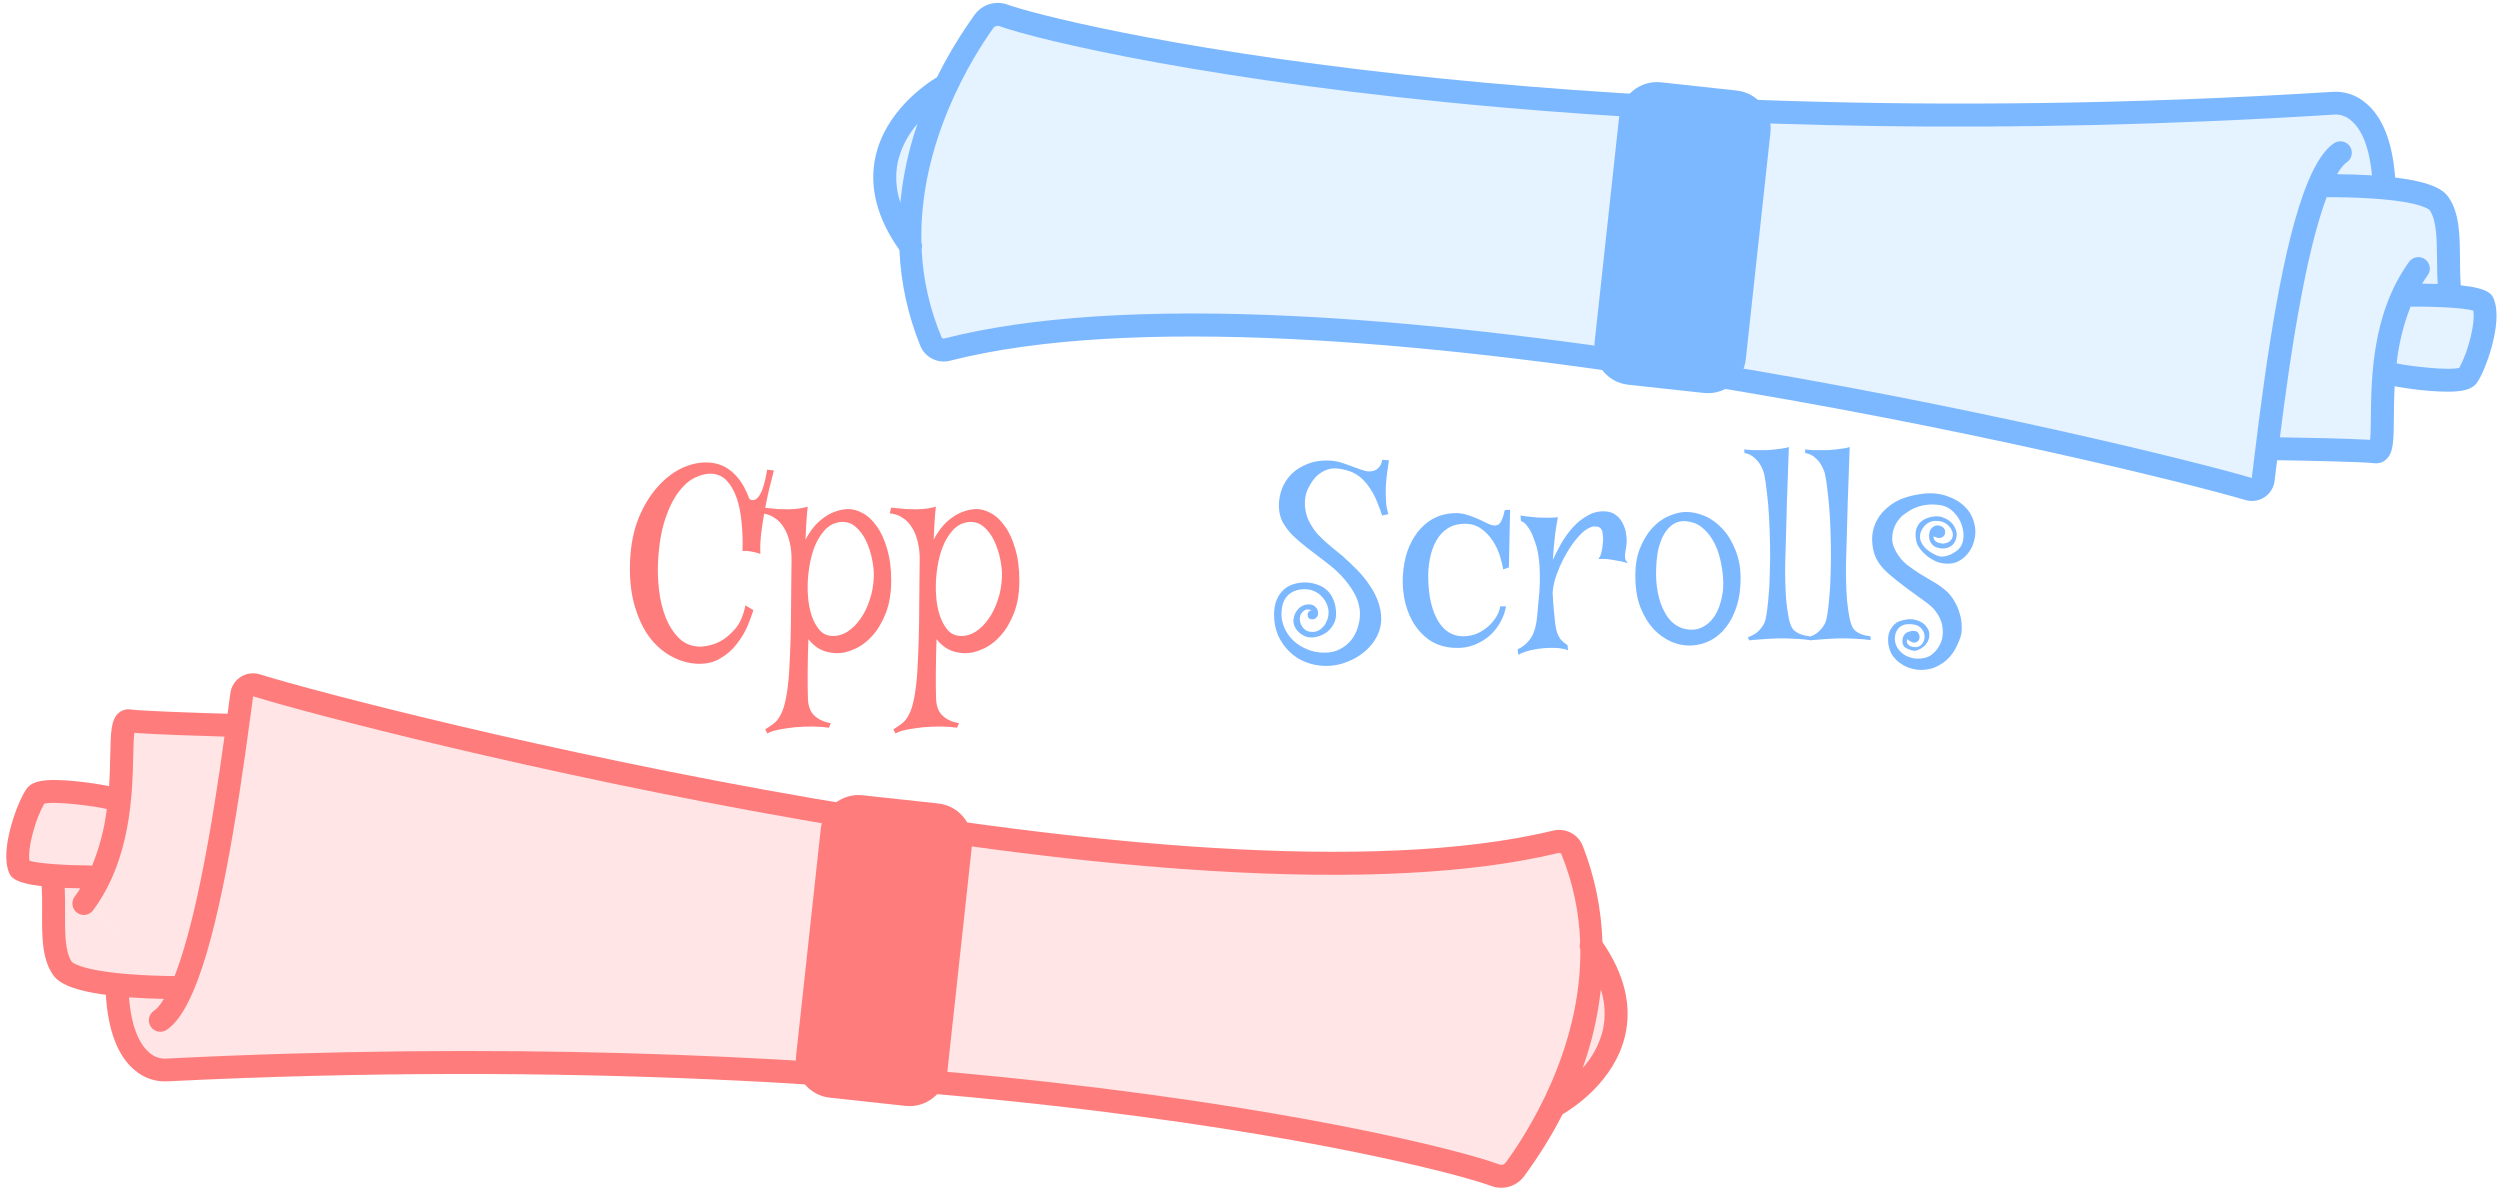 <svg width="263" height="125" viewBox="0 0 263 125" fill="none" xmlns="http://www.w3.org/2000/svg">
<g filter="url(#filter0_d_800_254)">
<path fill-rule="evenodd" clip-rule="evenodd" d="M156.747 92.625H30.476C31.053 58.601 59.099 31.196 93.611 31.196C100.704 31.196 107.524 32.353 113.888 34.488C113.812 33.398 113.765 32.3 113.746 31.196H240.017C239.439 65.219 211.394 92.625 176.881 92.625C169.788 92.625 162.969 91.467 156.604 89.333C156.68 90.423 156.728 91.52 156.747 92.625Z" fill="white"/>
</g>
<path d="M99.516 8.752L99.451 9.049C100.605 6.666 101.963 4.387 103.507 2.235C103.736 1.918 104.063 1.685 104.438 1.572C104.813 1.459 105.214 1.472 105.581 1.609C111.722 3.848 160.593 15.123 237.182 11.305C239.913 11.17 242.68 11.015 245.481 10.84C245.481 10.84 250.025 11.159 250.72 19.537C253.387 19.771 255.97 20.255 256.621 21.221C257.016 21.861 257.272 22.578 257.371 23.324C257.746 25.509 257.481 28.4 257.732 30.93C259.421 31.037 261.062 31.254 261.244 31.69C262.034 33.576 260.382 38.333 259.606 39.341C258.868 40.286 251.923 39.073 250.644 38.706C250.471 40.549 250.453 42.254 250.438 43.65C250.415 45.914 250.398 47.366 249.732 47.29C248.029 47.09 239.74 46.969 238.504 46.952C238.325 48.39 238.186 49.583 238.081 50.426C238.059 50.598 238 50.763 237.909 50.91C237.817 51.057 237.694 51.182 237.549 51.277C237.404 51.372 237.24 51.434 237.068 51.459C236.896 51.484 236.722 51.471 236.555 51.422C235.652 51.153 234.161 50.745 232.169 50.23C211.284 44.835 135.149 27.699 99.649 36.75C99.307 36.838 98.944 36.799 98.627 36.642C98.311 36.484 98.062 36.218 97.925 35.892C97.189 34.142 95.954 30.518 95.794 25.631C88.013 14.943 99.516 8.752 99.516 8.752ZM245.776 38.089L254.083 28.183L249.844 24.479L243.99 19.372L254.083 28.192L238.526 46.741L245.776 38.089Z" fill="#E5F2FF"/>
<path d="M92.117 16.412C93.183 11.707 97.322 8.879 98.574 8.116C99.714 5.827 101.037 3.633 102.528 1.556C102.91 1.024 103.455 0.632 104.08 0.439C104.706 0.245 105.377 0.262 105.992 0.486C108.26 1.316 121.954 4.998 147.554 7.83C168.506 10.143 202.485 12.349 245.374 9.663C246.617 9.576 247.844 9.973 248.799 10.771C250.615 12.218 251.673 14.859 251.968 18.617C251.966 18.639 251.964 18.659 251.963 18.679C255.981 19.16 257.095 20.028 257.601 20.769C258.76 22.482 258.772 24.793 258.791 27.253C258.798 28.166 258.805 29.105 258.872 30.018C261.873 30.331 262.157 30.998 262.343 31.449C263.377 33.924 261.408 39.184 260.547 40.3C260.005 41.006 258.917 41.411 255.388 41.102L255.344 41.099C254.246 41.003 252.871 40.818 251.92 40.633C251.853 41.839 251.843 42.937 251.837 43.882C251.82 46.392 251.799 47.65 251.004 48.352C250.839 48.498 250.645 48.608 250.435 48.672C250.224 48.738 250.002 48.757 249.784 48.73C248.508 48.584 243.016 48.467 239.551 48.414C239.534 48.615 239.505 48.8 239.483 48.982C239.408 49.607 239.342 50.153 239.287 50.598C239.209 51.215 238.897 51.778 238.413 52.168C237.929 52.559 237.314 52.747 236.695 52.694C236.534 52.68 236.375 52.649 236.22 52.604C224.479 49.119 137.96 28.256 99.954 37.946C99.331 38.108 98.671 38.04 98.095 37.752C97.518 37.466 97.065 36.98 96.82 36.386C95.515 33.173 94.77 29.761 94.617 26.298C92.238 22.925 91.394 19.602 92.117 16.412ZM94.464 16.961C94.154 18.405 94.243 19.906 94.72 21.303C94.993 18.48 95.597 15.699 96.522 13.018C95.528 14.147 94.822 15.5 94.464 16.961ZM258.723 38.694C259.208 37.764 259.579 36.78 259.832 35.762C260.23 34.26 260.284 33.227 260.195 32.676C259.22 32.389 256.293 32.238 253.873 32.263C253.781 32.266 253.688 32.257 253.597 32.238C252.842 34.16 252.347 36.175 252.124 38.228C253.509 38.533 257.666 39.008 258.723 38.694ZM249.338 46.272C249.401 45.672 249.41 44.693 249.418 43.856C249.46 39.782 249.532 32.961 253.427 27.555C253.52 27.425 253.637 27.315 253.772 27.231C253.907 27.147 254.057 27.09 254.214 27.064C254.371 27.038 254.531 27.044 254.686 27.08C254.841 27.116 254.987 27.183 255.116 27.276C255.245 27.369 255.354 27.486 255.438 27.622C255.522 27.757 255.577 27.908 255.603 28.065C255.628 28.222 255.621 28.382 255.584 28.537C255.547 28.692 255.48 28.837 255.386 28.966C255.179 29.253 254.986 29.547 254.802 29.844C255.396 29.845 255.945 29.853 256.444 29.868C256.391 28.991 256.383 28.122 256.376 27.27C256.357 25.186 256.346 23.228 255.615 22.122C255.586 22.087 254.863 21.237 249.573 20.883C247.641 20.754 245.78 20.741 244.764 20.747C244 22.788 243.1 25.926 242.175 30.754C241.142 36.09 240.366 41.846 239.848 46.005C242.208 46.042 247.17 46.133 249.338 46.272ZM99.036 35.45C99.06 35.51 99.105 35.559 99.163 35.587C99.221 35.616 99.287 35.622 99.35 35.605C108.4 33.299 120.745 32.505 136.051 33.247C148.518 33.851 162.969 35.466 178.995 38.048C206.769 42.523 231.128 48.576 236.889 50.284C236.944 49.844 237.009 49.309 237.084 48.685C238.46 37.249 240.192 25.397 242.799 19.133C242.802 19.099 242.825 19.067 242.84 19.034C243.648 17.12 244.542 15.738 245.532 15.071C245.663 14.983 245.811 14.92 245.965 14.889C246.121 14.858 246.281 14.857 246.437 14.887C246.593 14.917 246.741 14.978 246.873 15.066C247.005 15.153 247.119 15.266 247.207 15.397C247.296 15.529 247.358 15.676 247.389 15.832C247.421 15.987 247.421 16.147 247.391 16.303C247.36 16.458 247.3 16.607 247.212 16.739C247.125 16.871 247.013 16.985 246.881 17.073C246.651 17.229 246.3 17.571 245.858 18.326C246.867 18.336 248.167 18.367 249.533 18.446C249.209 14.931 248.174 13.373 247.349 12.686C246.884 12.266 246.278 12.038 245.653 12.047C245.622 12.052 245.592 12.054 245.561 12.055C210.536 14.267 180.883 13.303 157.923 11.294C127.721 8.651 109.111 4.196 105.158 2.753C105.039 2.709 104.91 2.706 104.789 2.743C104.668 2.779 104.563 2.855 104.49 2.958C102.328 5.985 96.7 14.927 96.929 25.47C97.019 25.714 97.028 25.98 96.955 26.23C97.103 29.402 97.81 32.524 99.042 35.451L99.036 35.45Z" fill="#7CB8FF"/>
<path d="M182.706 9.526L174.752 8.661C172.556 8.423 170.582 10.009 170.344 12.206L167.749 36.065C167.511 38.261 169.097 40.235 171.294 40.474L179.247 41.339C181.443 41.577 183.417 39.99 183.656 37.794L186.25 13.935C186.489 11.739 184.902 9.765 182.706 9.526Z" fill="#7CB8FF"/>
<path d="M163.446 116.58L163.515 116.283C162.329 118.651 160.943 120.913 159.37 123.044C159.137 123.358 158.807 123.587 158.431 123.695C158.054 123.803 157.653 123.785 157.288 123.642C151.177 121.322 102.458 109.408 25.826 112.222C23.093 112.321 20.325 112.44 17.521 112.578C17.521 112.578 12.981 112.2 12.397 103.813C9.733 103.545 7.156 103.026 6.519 102.052C6.132 101.406 5.885 100.687 5.795 99.939C5.45 97.749 5.753 94.862 5.535 92.329C3.847 92.2 2.209 91.962 2.033 91.524C1.268 89.627 2.982 84.893 3.772 83.894C4.521 82.959 11.45 84.263 12.724 84.646C12.921 82.806 12.961 81.102 12.995 79.706C13.047 77.443 13.084 75.991 13.749 76.076C15.449 76.298 23.735 76.528 24.971 76.561C25.169 75.125 25.323 73.934 25.44 73.093C25.464 72.921 25.525 72.756 25.618 72.611C25.712 72.465 25.837 72.341 25.983 72.248C26.129 72.155 26.294 72.096 26.466 72.073C26.638 72.05 26.812 72.065 26.978 72.117C27.878 72.398 29.363 72.824 31.349 73.366C52.161 79.035 128.064 97.167 163.68 88.583C164.024 88.5 164.386 88.543 164.7 88.704C165.015 88.866 165.261 89.135 165.393 89.463C166.105 91.223 167.294 94.863 167.389 99.751C175.029 110.541 163.446 116.58 163.446 116.58ZM17.584 85.328L9.147 95.123L13.338 98.883L19.124 104.066L9.148 95.115L24.946 76.771L17.584 85.328Z" fill="#FFE5E5"/>
<path d="M170.945 109.017C169.817 113.707 165.642 116.482 164.38 117.228C163.21 119.502 161.859 121.678 160.34 123.735C159.952 124.262 159.402 124.648 158.773 124.833C158.146 125.017 157.474 124.992 156.863 124.76C154.606 123.9 140.961 120.039 115.401 116.872C94.481 114.284 60.534 111.633 17.613 113.756C16.369 113.827 15.147 113.415 14.202 112.604C12.406 111.133 11.383 108.478 11.137 104.717C11.139 104.695 11.141 104.675 11.143 104.655C7.131 104.122 6.029 103.238 5.532 102.491C4.396 100.763 4.415 98.452 4.428 95.992C4.433 95.079 4.438 94.14 4.383 93.226C1.386 92.874 1.111 92.203 0.931 91.75C-0.07 89.262 1.967 84.028 2.843 82.923C3.394 82.225 4.487 81.833 8.012 82.188L8.056 82.193C9.153 82.303 10.525 82.506 11.474 82.703C11.557 81.498 11.58 80.401 11.599 79.456C11.649 76.946 11.687 75.688 12.491 74.997C12.657 74.853 12.853 74.746 13.064 74.684C13.276 74.622 13.498 74.605 13.716 74.635C14.989 74.798 20.48 74.987 23.944 75.085C23.964 74.885 23.994 74.7 24.019 74.518C24.102 73.894 24.175 73.349 24.236 72.904C24.322 72.289 24.642 71.73 25.131 71.346C25.619 70.962 26.237 70.782 26.856 70.843C27.016 70.86 27.175 70.892 27.329 70.939C39.023 74.578 125.261 96.573 163.391 87.383C164.016 87.229 164.676 87.306 165.248 87.601C165.82 87.895 166.267 88.386 166.505 88.984C167.767 92.214 168.467 95.634 168.576 99.1C170.91 102.503 171.71 105.837 170.945 109.017ZM168.605 108.438C168.934 106.998 168.865 105.497 168.406 104.093C168.097 106.912 167.456 109.685 166.496 112.354C167.505 111.237 168.229 109.894 168.605 108.438ZM4.646 84.553C4.149 85.476 3.764 86.455 3.499 87.47C3.081 88.966 3.014 89.999 3.096 90.551C4.066 90.851 6.991 91.04 9.41 91.047C9.503 91.046 9.596 91.055 9.686 91.075C10.467 89.163 10.989 87.155 11.238 85.105C9.857 84.782 5.707 84.253 4.646 84.553ZM14.129 77.099C14.058 77.698 14.037 78.677 14.017 79.514C13.922 83.586 13.761 90.406 9.795 95.761C9.701 95.889 9.582 95.997 9.446 96.08C9.31 96.162 9.159 96.217 9.002 96.241C8.845 96.265 8.684 96.257 8.53 96.219C8.376 96.181 8.231 96.112 8.103 96.017C7.975 95.923 7.867 95.804 7.785 95.667C7.704 95.531 7.65 95.38 7.627 95.222C7.604 95.065 7.612 94.904 7.651 94.75C7.69 94.596 7.76 94.451 7.855 94.324C8.066 94.04 8.263 93.748 8.45 93.454C7.857 93.445 7.308 93.43 6.809 93.408C6.85 94.285 6.847 95.154 6.842 96.007C6.835 98.091 6.82 100.049 7.536 101.164C7.565 101.199 8.277 102.059 13.562 102.483C15.491 102.637 17.352 102.674 18.368 102.682C19.159 100.65 20.1 97.524 21.089 92.709C22.191 87.387 23.043 81.642 23.614 77.49C21.256 77.422 16.296 77.267 14.129 77.099ZM164.277 89.89C164.253 89.83 164.208 89.781 164.151 89.752C164.094 89.723 164.028 89.715 163.965 89.731C154.885 91.918 142.531 92.551 127.235 91.608C114.777 90.841 100.349 89.036 84.359 86.244C56.645 81.405 32.368 75.034 26.629 73.251C26.569 73.689 26.497 74.224 26.414 74.846C24.888 86.264 23.001 98.092 20.312 104.321C20.308 104.355 20.285 104.387 20.269 104.42C19.437 106.323 18.524 107.693 17.526 108.347C17.394 108.434 17.245 108.494 17.09 108.523C16.934 108.553 16.774 108.551 16.619 108.519C16.463 108.487 16.316 108.424 16.185 108.335C16.054 108.246 15.942 108.131 15.855 107.998C15.768 107.866 15.708 107.717 15.679 107.562C15.649 107.406 15.651 107.246 15.683 107.091C15.715 106.935 15.778 106.788 15.867 106.657C15.957 106.526 16.071 106.414 16.203 106.328C16.435 106.174 16.791 105.836 17.242 105.087C16.233 105.064 14.934 105.017 13.569 104.92C13.847 108.439 14.862 110.01 15.677 110.708C16.137 111.134 16.739 111.37 17.366 111.37C17.396 111.365 17.426 111.362 17.457 111.363C52.509 109.61 82.146 110.963 105.078 113.273C135.243 116.311 153.793 121.01 157.726 122.504C157.844 122.55 157.974 122.555 158.095 122.52C158.216 122.484 158.322 122.41 158.397 122.309C160.598 119.31 166.343 110.442 166.253 99.897C166.166 99.652 166.16 99.386 166.237 99.137C166.13 95.963 165.464 92.833 164.271 89.89H164.277Z" fill="#FF7C7C"/>
<path d="M98.706 84.526L90.753 83.661C88.556 83.423 86.583 85.009 86.344 87.206L83.75 111.065C83.511 113.261 85.098 115.235 87.294 115.474L95.247 116.339C97.443 116.577 99.417 114.991 99.656 112.794L102.25 88.935C102.489 86.739 100.902 84.765 98.706 84.526Z" fill="#FF7C7C"/>
<path d="M73.391 69.828C72.443 69.794 71.52 69.532 70.623 69.041C69.743 68.567 68.964 67.882 68.287 66.984C67.627 66.07 67.111 64.953 66.738 63.633C66.366 62.312 66.213 60.789 66.281 59.062C66.349 57.336 66.654 55.804 67.195 54.467C67.754 53.13 68.439 52.021 69.252 51.141C70.064 50.243 70.953 49.583 71.918 49.16C72.9 48.737 73.865 48.576 74.812 48.678C75.388 48.745 75.896 48.906 76.336 49.16C76.776 49.414 77.157 49.727 77.478 50.1C77.8 50.455 78.071 50.844 78.291 51.268C78.511 51.674 78.689 52.072 78.824 52.461C78.926 52.562 79.036 52.613 79.154 52.613C79.476 52.63 79.764 52.393 80.018 51.902C80.288 51.395 80.517 50.565 80.703 49.414L81.414 49.49C81.262 50.066 81.092 50.734 80.906 51.496C80.737 52.241 80.576 53.011 80.424 53.807C80.288 54.602 80.17 55.389 80.068 56.168C79.984 56.947 79.958 57.649 79.992 58.275C79.738 58.174 79.501 58.106 79.281 58.072C79.061 58.022 78.858 57.988 78.672 57.971C78.469 57.954 78.283 57.954 78.113 57.971C78.147 56.921 78.113 55.914 78.012 54.949C77.927 53.984 77.758 53.138 77.504 52.41C77.25 51.665 76.912 51.065 76.488 50.607C76.082 50.15 75.574 49.897 74.965 49.846C74.423 49.795 73.839 49.913 73.213 50.201C72.587 50.472 71.994 50.971 71.436 51.699C70.877 52.41 70.394 53.367 69.988 54.568C69.582 55.77 69.328 57.268 69.227 59.062C69.176 60.01 69.21 61.009 69.328 62.059C69.447 63.108 69.684 64.081 70.039 64.979C70.394 65.859 70.877 66.595 71.486 67.188C72.096 67.763 72.866 68.042 73.797 68.025C74.508 67.975 75.168 67.788 75.777 67.467C76.302 67.179 76.818 66.747 77.326 66.172C77.834 65.596 78.198 64.767 78.418 63.684L79.256 64.191C79.12 64.632 78.917 65.182 78.647 65.842C78.376 66.485 78.003 67.111 77.529 67.721C77.072 68.33 76.497 68.838 75.803 69.244C75.126 69.667 74.322 69.862 73.391 69.828ZM89.158 53.553C89.683 53.536 90.216 53.68 90.758 53.984C91.299 54.272 91.79 54.729 92.231 55.355C92.688 55.982 93.051 56.777 93.322 57.742C93.61 58.69 93.754 59.807 93.754 61.094C93.754 62.38 93.568 63.506 93.195 64.471C92.823 65.436 92.349 66.24 91.773 66.883C91.215 67.509 90.588 67.975 89.894 68.279C89.201 68.601 88.532 68.745 87.889 68.711C87.228 68.677 86.662 68.525 86.188 68.254C85.731 67.983 85.35 67.645 85.045 67.238C85.028 67.695 85.011 68.22 84.994 68.812C84.994 69.422 84.986 70.023 84.969 70.615C84.969 71.208 84.969 71.758 84.969 72.266C84.986 72.79 84.994 73.214 84.994 73.535C85.028 74.314 85.257 74.898 85.68 75.287C86.103 75.693 86.678 75.956 87.406 76.074L87.203 76.557C86.763 76.489 86.221 76.447 85.578 76.43C84.935 76.43 84.292 76.455 83.648 76.506C83.022 76.574 82.438 76.658 81.897 76.76C81.355 76.878 80.966 77.014 80.728 77.166L80.5 76.734C80.838 76.514 81.143 76.303 81.414 76.1C81.685 75.896 81.922 75.592 82.125 75.186C82.345 74.796 82.523 74.255 82.658 73.561C82.811 72.867 82.929 71.936 83.014 70.768C83.081 69.6 83.132 68.457 83.166 67.34C83.2 66.206 83.217 65.139 83.217 64.141C83.234 63.142 83.242 62.211 83.242 61.348C83.242 60.467 83.251 59.697 83.268 59.037C83.284 58.343 83.225 57.7 83.09 57.107C82.954 56.498 82.751 55.973 82.481 55.533C82.21 55.076 81.871 54.721 81.465 54.467C81.076 54.196 80.627 54.044 80.119 54.01L80.272 53.4C80.847 53.468 81.355 53.519 81.795 53.553C82.252 53.57 82.667 53.578 83.039 53.578C83.412 53.561 83.75 53.536 84.055 53.502C84.376 53.451 84.681 53.383 84.969 53.299C84.901 53.942 84.85 54.56 84.816 55.152C84.783 55.745 84.757 56.286 84.74 56.777C85.231 55.812 85.857 55.051 86.619 54.492C87.398 53.917 88.244 53.603 89.158 53.553ZM91.926 60.662C91.943 60.137 91.883 59.536 91.748 58.859C91.613 58.165 91.401 57.514 91.113 56.904C90.826 56.295 90.453 55.795 89.996 55.406C89.539 55.017 88.997 54.856 88.371 54.924C87.728 55.008 87.186 55.296 86.746 55.787C86.323 56.261 85.976 56.828 85.705 57.488C85.451 58.148 85.265 58.851 85.147 59.596C85.028 60.34 84.969 61.001 84.969 61.576C84.952 61.881 84.969 62.338 85.019 62.947C85.07 63.54 85.189 64.132 85.375 64.725C85.561 65.3 85.832 65.808 86.188 66.248C86.56 66.688 87.051 66.908 87.66 66.908C88.168 66.908 88.667 66.756 89.158 66.451C89.649 66.13 90.089 65.698 90.478 65.156C90.885 64.598 91.215 63.938 91.469 63.176C91.74 62.414 91.892 61.576 91.926 60.662ZM102.641 53.553C103.165 53.536 103.699 53.68 104.24 53.984C104.782 54.272 105.273 54.729 105.713 55.355C106.17 55.982 106.534 56.777 106.805 57.742C107.092 58.69 107.236 59.807 107.236 61.094C107.236 62.38 107.05 63.506 106.678 64.471C106.305 65.436 105.831 66.24 105.256 66.883C104.697 67.509 104.071 67.975 103.377 68.279C102.683 68.601 102.014 68.745 101.371 68.711C100.711 68.677 100.144 68.525 99.67 68.254C99.213 67.983 98.832 67.645 98.527 67.238C98.51 67.695 98.493 68.22 98.477 68.812C98.477 69.422 98.468 70.023 98.451 70.615C98.451 71.208 98.451 71.758 98.451 72.266C98.468 72.79 98.477 73.214 98.477 73.535C98.51 74.314 98.739 74.898 99.162 75.287C99.585 75.693 100.161 75.956 100.889 76.074L100.686 76.557C100.245 76.489 99.704 76.447 99.061 76.43C98.417 76.43 97.774 76.455 97.131 76.506C96.505 76.574 95.921 76.658 95.379 76.76C94.837 76.878 94.448 77.014 94.211 77.166L93.982 76.734C94.321 76.514 94.626 76.303 94.897 76.1C95.167 75.896 95.404 75.592 95.607 75.186C95.828 74.796 96.005 74.255 96.141 73.561C96.293 72.867 96.412 71.936 96.496 70.768C96.564 69.6 96.615 68.457 96.648 67.34C96.682 66.206 96.699 65.139 96.699 64.141C96.716 63.142 96.725 62.211 96.725 61.348C96.725 60.467 96.733 59.697 96.75 59.037C96.767 58.343 96.708 57.7 96.572 57.107C96.437 56.498 96.234 55.973 95.963 55.533C95.692 55.076 95.353 54.721 94.947 54.467C94.558 54.196 94.109 54.044 93.602 54.01L93.754 53.4C94.329 53.468 94.837 53.519 95.277 53.553C95.734 53.57 96.149 53.578 96.522 53.578C96.894 53.561 97.232 53.536 97.537 53.502C97.859 53.451 98.163 53.383 98.451 53.299C98.383 53.942 98.333 54.56 98.299 55.152C98.265 55.745 98.24 56.286 98.223 56.777C98.714 55.812 99.34 55.051 100.102 54.492C100.88 53.917 101.727 53.603 102.641 53.553ZM105.408 60.662C105.425 60.137 105.366 59.536 105.23 58.859C105.095 58.165 104.883 57.514 104.596 56.904C104.308 56.295 103.936 55.795 103.479 55.406C103.021 55.017 102.48 54.856 101.854 54.924C101.21 55.008 100.669 55.296 100.229 55.787C99.805 56.261 99.458 56.828 99.188 57.488C98.934 58.148 98.747 58.851 98.629 59.596C98.51 60.34 98.451 61.001 98.451 61.576C98.434 61.881 98.451 62.338 98.502 62.947C98.553 63.54 98.671 64.132 98.857 64.725C99.044 65.3 99.314 65.808 99.67 66.248C100.042 66.688 100.533 66.908 101.143 66.908C101.65 66.908 102.15 66.756 102.641 66.451C103.132 66.13 103.572 65.698 103.961 65.156C104.367 64.598 104.697 63.938 104.951 63.176C105.222 62.414 105.374 61.576 105.408 60.662Z" fill="#FF7C7C"/>
<path d="M138.043 65.156C137.874 65.156 137.747 65.105 137.662 65.004C137.594 64.902 137.561 64.792 137.561 64.674C137.561 64.555 137.594 64.454 137.662 64.369C137.73 64.268 137.831 64.225 137.967 64.242C137.865 64.141 137.696 64.098 137.459 64.115C137.273 64.149 137.095 64.276 136.926 64.496C136.773 64.699 136.714 64.945 136.748 65.232C136.765 65.537 136.892 65.825 137.129 66.096C137.366 66.367 137.696 66.493 138.119 66.477C138.339 66.477 138.551 66.417 138.754 66.299C138.957 66.18 139.135 66.028 139.287 65.842C139.439 65.639 139.558 65.41 139.643 65.156C139.727 64.902 139.77 64.64 139.77 64.369C139.753 64.081 139.685 63.802 139.566 63.531C139.448 63.243 139.279 62.99 139.059 62.77C138.855 62.533 138.602 62.346 138.297 62.211C137.992 62.059 137.645 61.982 137.256 61.982C136.477 61.982 135.868 62.219 135.428 62.693C134.988 63.167 134.785 63.861 134.818 64.775C134.835 65.232 134.954 65.698 135.174 66.172C135.394 66.629 135.699 67.044 136.088 67.416C136.494 67.788 136.968 68.085 137.51 68.305C138.068 68.542 138.678 68.66 139.338 68.66C139.947 68.66 140.48 68.542 140.938 68.305C141.395 68.068 141.784 67.763 142.105 67.391C142.427 67.001 142.664 66.561 142.816 66.07C142.986 65.579 143.07 65.072 143.07 64.547C143.07 64.208 143.011 63.836 142.893 63.43C142.791 63.023 142.596 62.592 142.309 62.135C142.038 61.678 141.674 61.195 141.217 60.688C140.76 60.18 140.184 59.663 139.49 59.139C138.813 58.614 138.17 58.123 137.561 57.666C136.968 57.209 136.443 56.76 135.986 56.32C135.546 55.863 135.191 55.389 134.92 54.898C134.666 54.391 134.539 53.824 134.539 53.197C134.539 52.571 134.649 51.97 134.869 51.395C135.106 50.802 135.445 50.286 135.885 49.846C136.342 49.406 136.9 49.059 137.561 48.805C138.221 48.534 138.974 48.415 139.82 48.449C140.311 48.466 140.777 48.551 141.217 48.703C141.674 48.855 142.097 49.008 142.486 49.16C142.893 49.312 143.273 49.44 143.629 49.541C143.984 49.626 144.314 49.609 144.619 49.49C144.755 49.44 144.873 49.363 144.975 49.262C145.059 49.177 145.144 49.067 145.229 48.932C145.313 48.796 145.372 48.61 145.406 48.373L146.117 48.424C146.066 48.745 146.007 49.152 145.939 49.643C145.872 50.133 145.821 50.65 145.787 51.191C145.77 51.716 145.779 52.241 145.812 52.766C145.846 53.273 145.931 53.714 146.066 54.086L145.406 54.238C145.254 53.764 145.076 53.29 144.873 52.816C144.687 52.325 144.458 51.877 144.188 51.471C143.934 51.065 143.637 50.7 143.299 50.379C142.96 50.057 142.562 49.803 142.105 49.617C141.699 49.465 141.285 49.363 140.861 49.312C140.455 49.245 140.057 49.27 139.668 49.389C139.296 49.507 138.932 49.719 138.576 50.023C138.238 50.328 137.924 50.768 137.637 51.344C137.349 51.919 137.23 52.562 137.281 53.273C137.349 53.984 137.544 54.602 137.865 55.127C138.051 55.465 138.271 55.787 138.525 56.092C138.796 56.38 139.076 56.659 139.363 56.93C139.651 57.184 139.947 57.438 140.252 57.691C140.574 57.945 140.887 58.199 141.191 58.453C141.784 58.978 142.334 59.503 142.842 60.027C143.35 60.552 143.781 61.094 144.137 61.652C144.509 62.194 144.797 62.761 145 63.354C145.203 63.929 145.305 64.521 145.305 65.131C145.305 65.757 145.152 66.367 144.848 66.959C144.543 67.551 144.12 68.076 143.578 68.533C143.053 68.99 142.436 69.354 141.725 69.625C141.031 69.913 140.294 70.057 139.516 70.057C138.754 70.057 138.035 69.921 137.357 69.65C136.697 69.396 136.122 69.024 135.631 68.533C135.14 68.059 134.751 67.501 134.463 66.857C134.175 66.197 134.031 65.469 134.031 64.674C134.031 64.048 134.124 63.523 134.311 63.1C134.497 62.66 134.742 62.304 135.047 62.033C135.352 61.762 135.699 61.568 136.088 61.449C136.477 61.331 136.875 61.272 137.281 61.272C137.704 61.272 138.111 61.339 138.5 61.475C138.906 61.593 139.262 61.788 139.566 62.059C139.871 62.329 140.108 62.676 140.277 63.1C140.464 63.523 140.557 64.022 140.557 64.598C140.557 65.004 140.464 65.368 140.277 65.689C140.108 65.994 139.888 66.257 139.617 66.477C139.346 66.68 139.05 66.832 138.729 66.934C138.424 67.035 138.136 67.077 137.865 67.061C137.594 67.044 137.349 66.976 137.129 66.857C136.909 66.739 136.714 66.595 136.545 66.426C136.393 66.257 136.274 66.079 136.189 65.893C136.105 65.689 136.062 65.495 136.062 65.309C136.079 65.139 136.113 64.953 136.164 64.75C136.232 64.547 136.333 64.361 136.469 64.191C136.604 64.005 136.773 63.861 136.977 63.76C137.18 63.641 137.425 63.582 137.713 63.582C137.984 63.582 138.204 63.667 138.373 63.836C138.542 63.988 138.635 64.183 138.652 64.42C138.686 64.623 138.635 64.801 138.5 64.953C138.382 65.089 138.229 65.156 138.043 65.156ZM154.115 55.102C153.387 55.102 152.77 55.271 152.262 55.609C151.771 55.931 151.373 56.371 151.068 56.93C150.764 57.488 150.544 58.132 150.408 58.859C150.273 59.587 150.222 60.349 150.256 61.145C150.324 62.922 150.679 64.335 151.322 65.385C151.965 66.417 152.829 66.934 153.912 66.934C154.521 66.934 155.063 66.815 155.537 66.578C156.011 66.341 156.409 66.062 156.73 65.74C157.069 65.402 157.331 65.055 157.518 64.699C157.704 64.327 157.805 64.022 157.822 63.785H158.432C158.347 64.31 158.161 64.843 157.873 65.385C157.602 65.91 157.23 66.392 156.756 66.832C156.282 67.255 155.723 67.594 155.08 67.848C154.437 68.102 153.717 68.203 152.922 68.152C151.906 68.085 151.035 67.797 150.307 67.289C149.596 66.764 149.02 66.113 148.58 65.334C148.14 64.538 147.844 63.667 147.691 62.719C147.539 61.754 147.522 60.815 147.641 59.9C147.742 58.986 147.954 58.165 148.275 57.438C148.597 56.71 148.995 56.092 149.469 55.584C149.943 55.076 150.476 54.687 151.068 54.416C151.678 54.145 152.321 54.001 152.998 53.984C153.523 53.95 154.073 54.044 154.648 54.264C155.224 54.467 155.791 54.712 156.35 55C156.891 55.288 157.306 55.355 157.594 55.203C157.882 55.051 158.118 54.535 158.305 53.654L158.863 53.629L158.736 59.697L158.127 59.9C158.076 59.511 157.966 59.046 157.797 58.504C157.628 57.945 157.382 57.421 157.061 56.93C156.739 56.422 156.333 55.99 155.842 55.635C155.351 55.279 154.775 55.102 154.115 55.102ZM171.127 57.057C171.11 57.344 171.076 57.59 171.025 57.793C170.992 57.996 170.966 58.182 170.949 58.352C170.932 58.504 170.941 58.648 170.975 58.783C171.008 58.919 171.102 59.071 171.254 59.24C170.797 59.105 170.382 59.012 170.01 58.961C169.637 58.893 169.307 58.842 169.02 58.809C168.698 58.792 168.41 58.792 168.156 58.809C168.326 58.572 168.436 58.309 168.486 58.022C168.554 57.734 168.605 57.378 168.639 56.955C168.656 56.65 168.639 56.337 168.588 56.016C168.537 55.694 168.368 55.491 168.08 55.406C167.962 55.389 167.835 55.381 167.699 55.381C167.564 55.381 167.411 55.423 167.242 55.508C167.073 55.575 166.878 55.694 166.658 55.863C166.438 56.033 166.193 56.278 165.922 56.6C165.533 57.057 165.186 57.547 164.881 58.072C164.576 58.58 164.314 59.088 164.094 59.596C163.874 60.103 163.696 60.586 163.561 61.043C163.442 61.483 163.374 61.864 163.357 62.186C163.357 62.236 163.349 62.27 163.332 62.287C163.366 62.947 163.408 63.565 163.459 64.141C163.51 64.716 163.561 65.207 163.611 65.613C163.662 66.003 163.73 66.324 163.814 66.578C163.916 66.832 164.026 67.044 164.145 67.213C164.263 67.365 164.39 67.492 164.525 67.594C164.661 67.695 164.788 67.788 164.906 67.873L164.957 68.406C164.72 68.305 164.382 68.229 163.941 68.178C163.501 68.144 163.027 68.144 162.52 68.178C162.029 68.212 161.529 68.288 161.021 68.406C160.514 68.525 160.082 68.686 159.727 68.889L159.65 68.305C160.124 68.118 160.556 67.771 160.945 67.264C161.352 66.739 161.605 65.926 161.707 64.826C161.758 64.285 161.809 63.726 161.859 63.15C161.927 62.575 161.969 61.991 161.986 61.398C162.003 60.806 161.995 60.197 161.961 59.57C161.927 58.944 161.834 58.301 161.682 57.641C161.546 57.167 161.394 56.727 161.225 56.32C161.089 55.982 160.911 55.669 160.691 55.381C160.488 55.076 160.26 54.89 160.006 54.822L159.955 54.238C160.158 54.272 160.412 54.306 160.717 54.34C161.038 54.374 161.377 54.408 161.732 54.441C162.088 54.458 162.452 54.467 162.824 54.467C163.197 54.467 163.552 54.45 163.891 54.416C163.823 54.721 163.73 55.288 163.611 56.117C163.51 56.947 163.425 57.878 163.357 58.91C163.577 58.402 163.865 57.835 164.221 57.209C164.576 56.583 164.991 56.007 165.465 55.482C165.939 54.958 166.472 54.535 167.064 54.213C167.657 53.874 168.309 53.739 169.02 53.807C169.443 53.857 169.79 54.001 170.061 54.238C170.348 54.475 170.568 54.755 170.721 55.076C170.89 55.398 171 55.736 171.051 56.092C171.118 56.447 171.144 56.769 171.127 57.057ZM177.246 53.857C177.957 53.84 178.66 53.984 179.354 54.289C180.048 54.594 180.674 55.051 181.232 55.66C181.791 56.27 182.24 57.014 182.578 57.895C182.934 58.758 183.111 59.748 183.111 60.865C183.111 61.982 182.967 62.973 182.68 63.836C182.409 64.682 182.036 65.402 181.562 65.994C181.105 66.587 180.572 67.044 179.963 67.365C179.37 67.67 178.744 67.848 178.084 67.898C177.339 67.949 176.611 67.831 175.9 67.543C175.189 67.238 174.546 66.79 173.971 66.197C173.412 65.588 172.955 64.843 172.6 63.963C172.244 63.066 172.058 62.042 172.041 60.891C172.007 59.706 172.151 58.682 172.473 57.818C172.811 56.938 173.234 56.21 173.742 55.635C174.25 55.059 174.817 54.628 175.443 54.34C176.07 54.052 176.671 53.891 177.246 53.857ZM178.312 66.223C178.668 66.189 179.049 66.036 179.455 65.766C179.861 65.495 180.217 65.097 180.521 64.572C180.826 64.031 181.046 63.37 181.182 62.592C181.334 61.796 181.326 60.865 181.156 59.799C180.987 58.732 180.733 57.869 180.395 57.209C180.056 56.549 179.684 56.041 179.277 55.685C178.888 55.313 178.49 55.076 178.084 54.975C177.678 54.856 177.322 54.805 177.018 54.822C176.527 54.856 176.112 55.025 175.773 55.33C175.435 55.618 175.147 55.999 174.91 56.473C174.69 56.93 174.521 57.454 174.402 58.047C174.301 58.639 174.242 59.257 174.225 59.9C174.191 60.713 174.25 61.525 174.402 62.338C174.555 63.15 174.817 63.878 175.189 64.521C175.545 65.148 175.993 65.605 176.535 65.893C177.077 66.18 177.669 66.29 178.312 66.223ZM190.398 67.34C189.924 67.272 189.484 67.23 189.078 67.213C188.672 67.196 188.308 67.179 187.986 67.162H186.945C186.573 67.179 186.209 67.196 185.854 67.213C185.549 67.23 185.227 67.255 184.889 67.289C184.567 67.306 184.279 67.331 184.025 67.365L183.873 67.035C184.262 66.9 184.584 66.73 184.838 66.527C185.092 66.307 185.286 66.087 185.422 65.867C185.591 65.613 185.701 65.351 185.752 65.08C185.87 64.505 185.964 63.811 186.031 62.998C186.116 62.169 186.167 61.28 186.184 60.332C186.217 59.367 186.226 58.385 186.209 57.387C186.192 56.371 186.158 55.389 186.107 54.441C186.057 53.493 185.98 52.622 185.879 51.826C185.794 51.014 185.693 50.337 185.574 49.795C185.473 49.456 185.329 49.135 185.143 48.83C184.99 48.576 184.779 48.339 184.508 48.119C184.254 47.882 183.924 47.73 183.518 47.662L183.492 47.281C183.814 47.315 184.118 47.34 184.406 47.357C184.694 47.357 184.948 47.357 185.168 47.357H185.854C186.158 47.34 186.454 47.315 186.742 47.281C186.979 47.247 187.233 47.214 187.504 47.18C187.775 47.146 188.003 47.095 188.189 47.027C188.105 49.329 188.037 51.251 187.986 52.791C187.952 54.315 187.919 55.542 187.885 56.473C187.851 57.556 187.826 58.411 187.809 59.037C187.792 59.663 187.792 60.34 187.809 61.068C187.826 61.796 187.859 62.499 187.91 63.176C187.978 63.836 188.062 64.428 188.164 64.953C188.266 65.478 188.393 65.85 188.545 66.07C188.63 66.223 188.765 66.358 188.951 66.477C189.087 66.578 189.273 66.671 189.51 66.756C189.747 66.84 190.035 66.9 190.373 66.934L190.398 67.34ZM196.797 67.34C196.323 67.272 195.883 67.23 195.477 67.213C195.07 67.196 194.706 67.179 194.385 67.162H193.344C192.971 67.179 192.607 67.196 192.252 67.213C191.947 67.23 191.626 67.255 191.287 67.289C190.965 67.306 190.678 67.331 190.424 67.365L190.271 67.035C190.661 66.9 190.982 66.73 191.236 66.527C191.49 66.307 191.685 66.087 191.82 65.867C191.99 65.613 192.1 65.351 192.15 65.08C192.269 64.505 192.362 63.811 192.43 62.998C192.514 62.169 192.565 61.28 192.582 60.332C192.616 59.367 192.624 58.385 192.607 57.387C192.59 56.371 192.557 55.389 192.506 54.441C192.455 53.493 192.379 52.622 192.277 51.826C192.193 51.014 192.091 50.337 191.973 49.795C191.871 49.456 191.727 49.135 191.541 48.83C191.389 48.576 191.177 48.339 190.906 48.119C190.652 47.882 190.322 47.73 189.916 47.662L189.891 47.281C190.212 47.315 190.517 47.34 190.805 47.357C191.092 47.357 191.346 47.357 191.566 47.357H192.252C192.557 47.34 192.853 47.315 193.141 47.281C193.378 47.247 193.632 47.214 193.902 47.18C194.173 47.146 194.402 47.095 194.588 47.027C194.503 49.329 194.436 51.251 194.385 52.791C194.351 54.315 194.317 55.542 194.283 56.473C194.249 57.556 194.224 58.411 194.207 59.037C194.19 59.663 194.19 60.34 194.207 61.068C194.224 61.796 194.258 62.499 194.309 63.176C194.376 63.836 194.461 64.428 194.562 64.953C194.664 65.478 194.791 65.85 194.943 66.07C195.028 66.223 195.163 66.358 195.35 66.477C195.485 66.578 195.671 66.671 195.908 66.756C196.145 66.84 196.433 66.9 196.771 66.934L196.797 67.34ZM206.293 66.857C206.191 67.213 206.039 67.594 205.836 68C205.65 68.406 205.396 68.787 205.074 69.143C204.753 69.498 204.363 69.794 203.906 70.031C203.466 70.285 202.958 70.429 202.383 70.463C201.977 70.497 201.587 70.463 201.215 70.361C200.859 70.277 200.529 70.15 200.225 69.98C199.937 69.811 199.683 69.617 199.463 69.396C199.243 69.176 199.074 68.956 198.955 68.736C198.752 68.296 198.642 67.856 198.625 67.416C198.608 66.959 198.693 66.561 198.879 66.223C199.15 65.783 199.438 65.503 199.742 65.385C200.064 65.266 200.368 65.19 200.656 65.156C200.927 65.122 201.206 65.139 201.494 65.207C201.782 65.275 202.036 65.385 202.256 65.537C202.476 65.689 202.654 65.884 202.789 66.121C202.924 66.341 202.984 66.595 202.967 66.883C202.95 67.12 202.882 67.34 202.764 67.543C202.662 67.729 202.527 67.89 202.357 68.025C202.188 68.178 202.01 68.288 201.824 68.355C201.638 68.44 201.469 68.474 201.316 68.457C201.079 68.423 200.834 68.339 200.58 68.203C200.326 68.085 200.182 67.898 200.148 67.645C200.115 67.391 200.14 67.162 200.225 66.959C200.326 66.739 200.479 66.587 200.682 66.502C200.986 66.383 201.223 66.341 201.393 66.375C201.579 66.392 201.706 66.451 201.773 66.553C201.858 66.654 201.909 66.764 201.926 66.883C201.943 67.001 201.943 67.094 201.926 67.162C201.875 67.331 201.79 67.45 201.672 67.518C201.57 67.585 201.435 67.611 201.266 67.594C201.096 67.56 200.885 67.441 200.631 67.238C200.58 67.424 200.589 67.577 200.656 67.695C200.724 67.814 200.809 67.898 200.91 67.949C201.029 68.017 201.181 68.059 201.367 68.076C201.723 68.11 202.002 68 202.205 67.746C202.408 67.475 202.493 67.179 202.459 66.857C202.442 66.536 202.29 66.248 202.002 65.994C201.714 65.74 201.266 65.63 200.656 65.664C200.284 65.698 199.996 65.816 199.793 66.02C199.59 66.223 199.454 66.468 199.387 66.756C199.319 67.027 199.319 67.314 199.387 67.619C199.471 67.924 199.607 68.186 199.793 68.406C199.996 68.643 200.225 68.829 200.479 68.965C200.732 69.1 200.995 69.193 201.266 69.244C201.536 69.295 201.807 69.303 202.078 69.27C202.349 69.253 202.603 69.193 202.84 69.092C203.111 68.973 203.382 68.762 203.652 68.457C203.923 68.152 204.126 67.788 204.262 67.365C204.397 66.925 204.423 66.443 204.338 65.918C204.27 65.376 204.025 64.826 203.602 64.268C203.382 63.963 202.984 63.607 202.408 63.201C201.833 62.778 201.215 62.329 200.555 61.855C199.895 61.365 199.26 60.857 198.65 60.332C198.058 59.807 197.626 59.266 197.355 58.707C197.102 58.165 196.966 57.539 196.949 56.828C196.932 56.117 197.093 55.432 197.432 54.772C197.77 54.111 198.32 53.519 199.082 52.994C199.861 52.469 200.902 52.122 202.205 51.953C203.136 51.835 203.982 51.902 204.744 52.156C205.523 52.41 206.166 52.783 206.674 53.273C207.182 53.764 207.52 54.357 207.689 55.051C207.876 55.728 207.842 56.439 207.588 57.184C207.52 57.421 207.402 57.666 207.232 57.92C207.08 58.174 206.877 58.411 206.623 58.631C206.386 58.851 206.098 59.029 205.76 59.164C205.421 59.283 205.049 59.325 204.643 59.291C204.338 59.274 204.016 59.198 203.678 59.062C203.339 58.91 203.026 58.724 202.738 58.504C202.451 58.267 202.197 58.005 201.977 57.717C201.757 57.429 201.621 57.124 201.57 56.803C201.435 56.092 201.545 55.516 201.9 55.076C202.273 54.636 202.84 54.382 203.602 54.315C203.94 54.297 204.253 54.357 204.541 54.492C204.829 54.611 205.074 54.772 205.277 54.975C205.48 55.178 205.633 55.415 205.734 55.685C205.836 55.94 205.87 56.176 205.836 56.397C205.734 57.158 205.311 57.59 204.566 57.691C204.296 57.725 203.999 57.683 203.678 57.565C203.373 57.446 203.153 57.217 203.018 56.879C202.933 56.642 202.916 56.371 202.967 56.066C203.018 55.745 203.187 55.508 203.475 55.355C203.61 55.288 203.754 55.262 203.906 55.279C204.076 55.296 204.219 55.347 204.338 55.432C204.456 55.499 204.541 55.601 204.592 55.736C204.643 55.872 204.643 56.033 204.592 56.219C204.541 56.337 204.465 56.43 204.363 56.498C204.279 56.549 204.16 56.583 204.008 56.6C203.855 56.6 203.652 56.54 203.398 56.422C203.415 56.642 203.475 56.803 203.576 56.904C203.695 57.006 203.822 57.074 203.957 57.107C204.109 57.158 204.27 57.184 204.439 57.184C204.744 57.15 204.973 57.065 205.125 56.93C205.294 56.777 205.396 56.608 205.43 56.422C205.464 56.219 205.43 56.007 205.328 55.787C205.227 55.567 205.057 55.355 204.82 55.152C204.482 54.898 204.084 54.78 203.627 54.797C203.17 54.797 202.772 54.983 202.434 55.355C201.993 55.897 201.875 56.43 202.078 56.955C202.298 57.48 202.73 57.911 203.373 58.25C203.475 58.301 203.593 58.36 203.729 58.428C203.881 58.495 204.05 58.538 204.236 58.555C204.439 58.555 204.66 58.521 204.896 58.453C205.133 58.385 205.404 58.25 205.709 58.047C206.166 57.742 206.437 57.336 206.521 56.828C206.606 56.32 206.564 55.812 206.395 55.305C206.242 54.797 205.971 54.34 205.582 53.934C205.21 53.527 204.778 53.273 204.287 53.172C203.745 53.07 203.255 53.045 202.814 53.096C202.391 53.13 202.01 53.214 201.672 53.35C201.333 53.468 201.029 53.62 200.758 53.807C200.487 53.976 200.25 54.145 200.047 54.315C199.962 54.399 199.835 54.551 199.666 54.772C199.497 54.992 199.353 55.271 199.234 55.609C199.116 55.931 199.057 56.312 199.057 56.752C199.074 57.175 199.226 57.632 199.514 58.123C199.785 58.597 200.132 59.012 200.555 59.367C200.995 59.706 201.452 60.027 201.926 60.332C202.417 60.62 202.899 60.908 203.373 61.195C203.847 61.466 204.27 61.762 204.643 62.084C205.049 62.423 205.37 62.812 205.607 63.252C205.861 63.675 206.048 64.115 206.166 64.572C206.301 65.012 206.369 65.436 206.369 65.842C206.386 66.248 206.361 66.587 206.293 66.857Z" fill="#7CB8FF"/>
<defs>
<filter id="filter0_d_800_254" x="20.476" y="21.196" width="229.541" height="81.429" filterUnits="userSpaceOnUse" color-interpolation-filters="sRGB">
<feFlood flood-opacity="0" result="BackgroundImageFix"/>
<feColorMatrix in="SourceAlpha" type="matrix" values="0 0 0 0 0 0 0 0 0 0 0 0 0 0 0 0 0 0 127 0" result="hardAlpha"/>
<feOffset/>
<feGaussianBlur stdDeviation="5"/>
<feComposite in2="hardAlpha" operator="out"/>
<feColorMatrix type="matrix" values="0 0 0 0 0 0 0 0 0 0 0 0 0 0 0 0 0 0 0.1 0"/>
<feBlend mode="normal" in2="BackgroundImageFix" result="effect1_dropShadow_800_254"/>
<feBlend mode="normal" in="SourceGraphic" in2="effect1_dropShadow_800_254" result="shape"/>
</filter>
</defs>
</svg>
